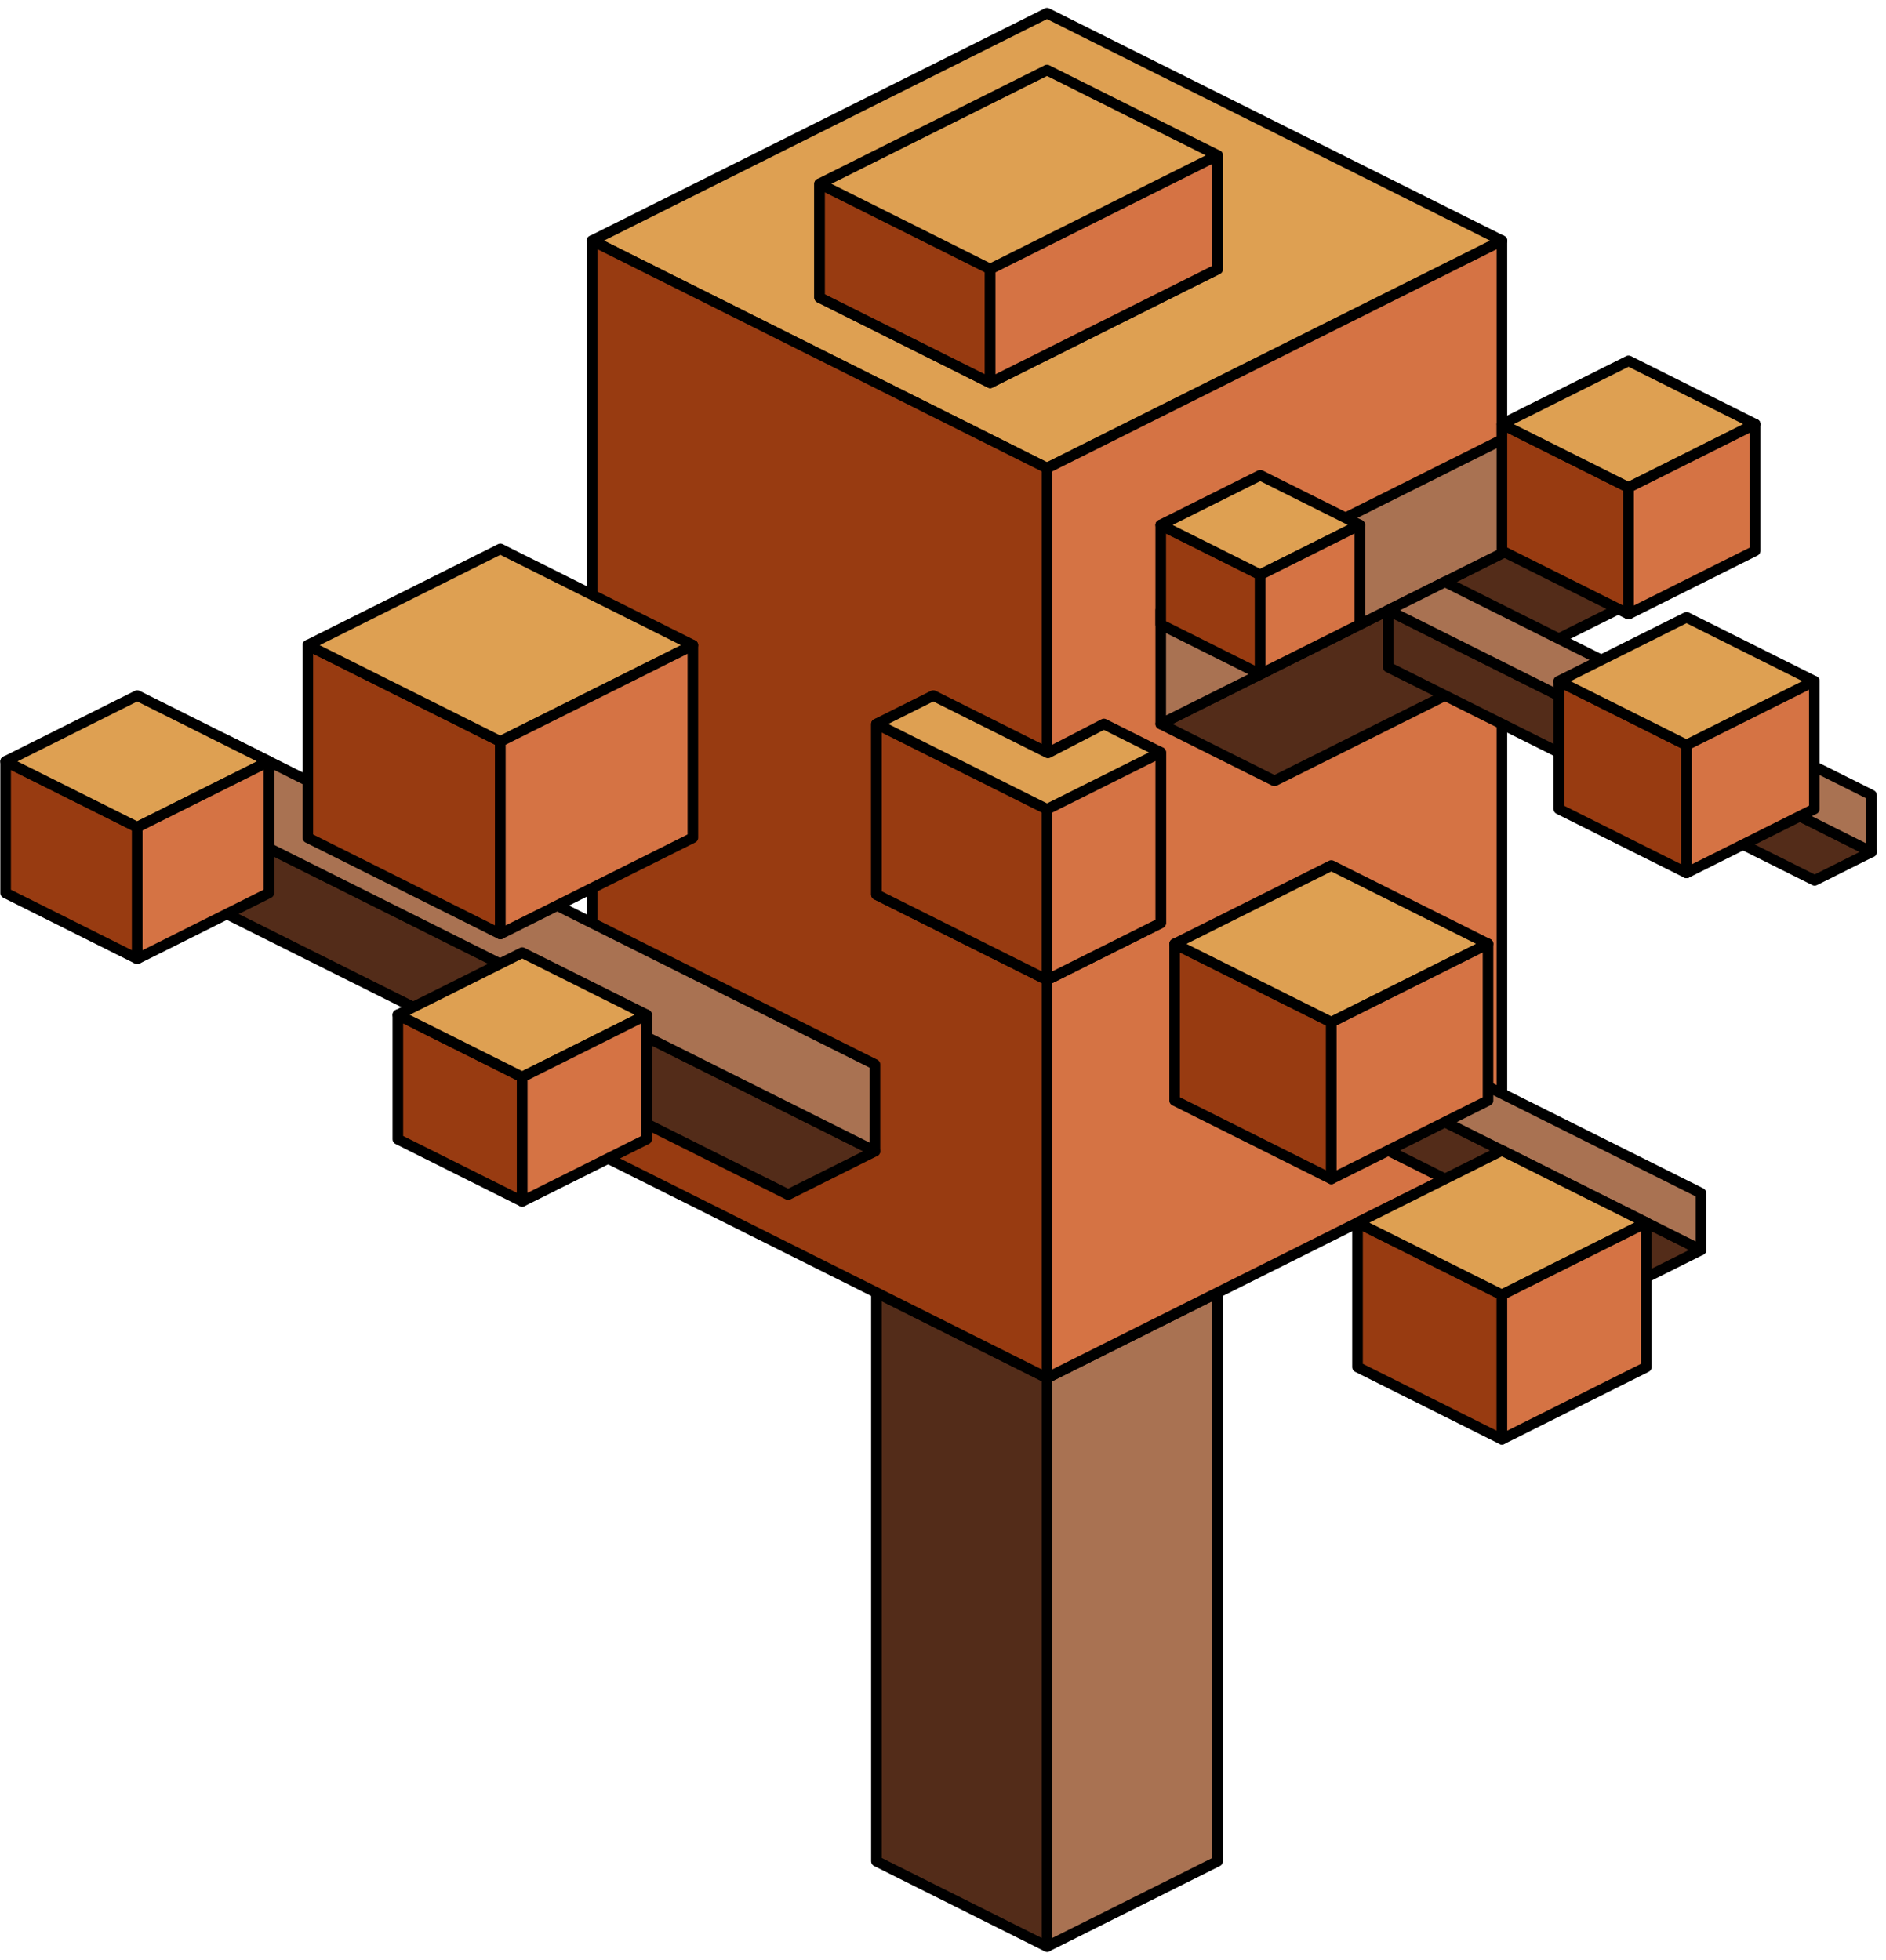 <?xml version="1.0" encoding="UTF-8" standalone="no"?><!DOCTYPE svg PUBLIC "-//W3C//DTD SVG 1.1//EN" "http://www.w3.org/Graphics/SVG/1.1/DTD/svg11.dtd"><svg width="100%" height="100%" viewBox="0 0 178 185" version="1.1" xmlns="http://www.w3.org/2000/svg" xmlns:xlink="http://www.w3.org/1999/xlink" xml:space="preserve" xmlns:serif="http://www.serif.com/" style="fill-rule:evenodd;clip-rule:evenodd;stroke-linecap:round;stroke-linejoin:round;stroke-miterlimit:1.5;"><g id="Tree_cube06"><g><path d="M114.917,121.994l0,53.665l-16.1,8.05l0,-53.665l16.1,-8.05Z" style="fill:#a97252;stroke:#000;stroke-width:1px;"/><path d="M98.817,130.044l0,53.665l-16.099,-8.05l0,-53.665l16.099,8.05Z" style="fill:#532c19;stroke:#000;stroke-width:1px;"/></g><g><path d="M98.817,1.246l42.933,21.466l-42.933,21.467l-42.932,-21.467l42.932,-21.466Z" style="fill:#dea052;stroke:#000;stroke-width:1px;"/><path d="M141.75,22.712l0,85.865l-42.933,21.467l0,-85.865l42.933,-21.467Z" style="fill:#d57344;stroke:#000;stroke-width:1px;"/><path d="M98.817,44.179l0,85.865l-42.932,-21.467l0,-85.865l42.932,21.467Z" style="fill:#983b11;stroke:#000;stroke-width:1px;"/></g><g><path d="M120.284,73.695l37.565,-18.783l0,-10.733l-48.299,24.149l10.734,5.367Z" style="fill:#532c19;stroke:#000;stroke-width:1px;"/><path d="M109.55,57.595l37.566,-18.783l10.733,5.367l-48.299,24.149l0,-10.733Z" style="fill:#a97252;stroke:#000;stroke-width:1px;"/></g><g><path d="M141.75,51.981l0,-11.951l11.951,5.976l0,11.951l-11.951,-5.976Z" style="fill:#983b11;stroke:#000;stroke-width:1px;"/><path d="M141.75,40.03l11.951,-5.975l11.951,5.975l-11.951,5.976l-11.951,-5.976Z" style="fill:#dea052;stroke:#000;stroke-width:1px;"/><path d="M153.701,57.957l11.951,-5.976l0,-11.951l-11.951,5.976l0,11.951Z" style="fill:#d57344;stroke:#000;stroke-width:1px;"/></g><g><path d="M171.266,83.086l-40.249,-20.124l0,-5.367l45.615,22.808l-5.366,2.683Z" style="fill:#532c19;stroke:#000;stroke-width:1px;"/><path d="M176.632,75.036l-40.249,-20.124l-5.366,2.683l45.615,22.808l0,-5.367Z" style="fill:#a97252;stroke:#000;stroke-width:1px;"/></g><g><path d="M74.385,112.744l-61.433,-30.717l0,-8.191l69.624,34.812l-8.191,4.096Z" style="fill:#532c19;stroke:#000;stroke-width:1px;"/><path d="M82.576,100.457l-61.433,-30.717l-8.191,4.096l69.624,34.812l0,-8.191Z" style="fill:#a97252;stroke:#000;stroke-width:1px;"/></g><g><path d="M147.116,76.348l0,-12.06l12.06,6.03l0,12.06l-12.06,-6.03Z" style="fill:#983b11;stroke:#000;stroke-width:1px;"/><path d="M147.116,64.288l12.06,-6.03l12.06,6.03l-12.06,6.03l-12.06,-6.03Z" style="fill:#dea052;stroke:#000;stroke-width:1px;"/><path d="M159.176,82.378l12.06,-6.03l0,-12.06l-12.06,6.03l0,12.06Z" style="fill:#d57344;stroke:#000;stroke-width:1px;"/></g><g><path d="M109.55,58.937l0,-9.392l9.392,4.696l0,9.391l-9.392,-4.695Z" style="fill:#983b11;stroke:#000;stroke-width:1px;"/><path d="M109.55,49.545l9.392,-4.696l9.391,4.696l-9.391,4.696l-9.392,-4.696Z" style="fill:#dea052;stroke:#000;stroke-width:1px;"/><path d="M118.942,63.632l9.391,-4.695l0,-9.392l-9.391,4.696l0,9.391Z" style="fill:#d57344;stroke:#000;stroke-width:1px;"/></g><g><path d="M155.166,120.652l-40.249,-20.124l0,-5.367l45.616,22.808l-5.367,2.683Z" style="fill:#532c19;stroke:#000;stroke-width:1px;"/><path d="M160.533,112.602l-40.249,-20.124l-5.367,2.683l45.616,22.808l0,-5.367Z" style="fill:#a97252;stroke:#000;stroke-width:1px;"/></g><g><path d="M128.122,129.019l0,-13.628l13.628,6.814l0,13.627l-13.628,-6.813Z" style="fill:#983b11;stroke:#000;stroke-width:1px;"/><path d="M128.122,115.391l13.628,-6.814l13.627,6.814l-13.627,6.814l-13.628,-6.814Z" style="fill:#dea052;stroke:#000;stroke-width:1px;"/><path d="M141.75,135.832l13.627,-6.813l0,-13.628l-13.627,6.814l0,13.627Z" style="fill:#d57344;stroke:#000;stroke-width:1px;"/></g><g><path d="M110.862,103.867l0,-14.789l14.788,7.394l0,14.789l-14.788,-7.394Z" style="fill:#983b11;stroke:#000;stroke-width:1px;"/><path d="M110.862,89.078l14.788,-7.394l14.788,7.394l-14.788,7.394l-14.788,-7.394Z" style="fill:#dea052;stroke:#000;stroke-width:1px;"/><path d="M125.65,111.261l14.788,-7.394l0,-14.789l-14.788,7.394l0,14.789Z" style="fill:#d57344;stroke:#000;stroke-width:1px;"/></g><g><path d="M29.052,79.061l0,-18.17l18.17,9.085l0,18.17l-18.17,-9.085Z" style="fill:#983b11;stroke:#000;stroke-width:1px;"/><path d="M29.052,60.891l18.17,-9.085l18.17,9.085l-18.17,9.085l-18.17,-9.085Z" style="fill:#dea052;stroke:#000;stroke-width:1px;"/><path d="M47.222,88.146l18.17,-9.085l0,-18.17l-18.17,9.085l0,18.17Z" style="fill:#d57344;stroke:#000;stroke-width:1px;"/></g><g><path d="M0.531,84.277l0,-12.421l12.421,6.21l0,12.422l-12.421,-6.211Z" style="fill:#983b11;stroke:#000;stroke-width:1px;"/><path d="M0.531,71.856l12.421,-6.211l12.422,6.211l-12.422,6.21l-12.421,-6.21Z" style="fill:#dea052;stroke:#000;stroke-width:1px;"/><path d="M12.952,90.488l12.422,-6.211l0,-12.421l-12.422,6.21l0,12.422Z" style="fill:#d57344;stroke:#000;stroke-width:1px;"/></g><g><path d="M37.549,107.515l0,-11.739l11.739,5.87l0,11.739l-11.739,-5.87Z" style="fill:#983b11;stroke:#000;stroke-width:1px;"/><path d="M37.549,95.776l11.739,-5.87l11.74,5.87l-11.74,5.87l-11.739,-5.87Z" style="fill:#dea052;stroke:#000;stroke-width:1px;"/><path d="M49.288,113.385l11.74,-5.87l0,-11.739l-11.74,5.87l0,11.739Z" style="fill:#d57344;stroke:#000;stroke-width:1px;"/></g><g><path d="M88.084,65.645l10.823,5.411l5.277,-2.728l5.366,2.683l0,16.1l-10.733,5.367l-16.099,-8.05l0,-16.1l5.366,-2.683Z" style="fill:#dea052;stroke:#000;stroke-width:1px;"/><path d="M98.817,76.378l0,16.1l-16.099,-8.05l0,-16.1l16.099,8.05Z" style="fill:#983b11;stroke:#000;stroke-width:1px;"/><path d="M98.817,76.378l0,16.1l10.733,-5.367l0,-16.1l-10.733,5.367Z" style="fill:#d57344;stroke:#000;stroke-width:1px;"/></g><g><path d="M98.817,6.613l16.1,8.05l0,10.733l-21.466,10.733l-16.1,-8.05l0,-10.733l21.466,-10.733Z" style="fill:#dea052;stroke:#000;stroke-width:1px;"/><path d="M93.451,25.396l0,10.733l-16.1,-8.05l0,-10.733l16.1,8.05Z" style="fill:#983b11;stroke:#000;stroke-width:1px;"/><path d="M93.451,25.396l0,10.733l21.466,-10.733l0,-10.733l-21.466,10.733Z" style="fill:#d57344;stroke:#000;stroke-width:1px;"/></g></g></svg>